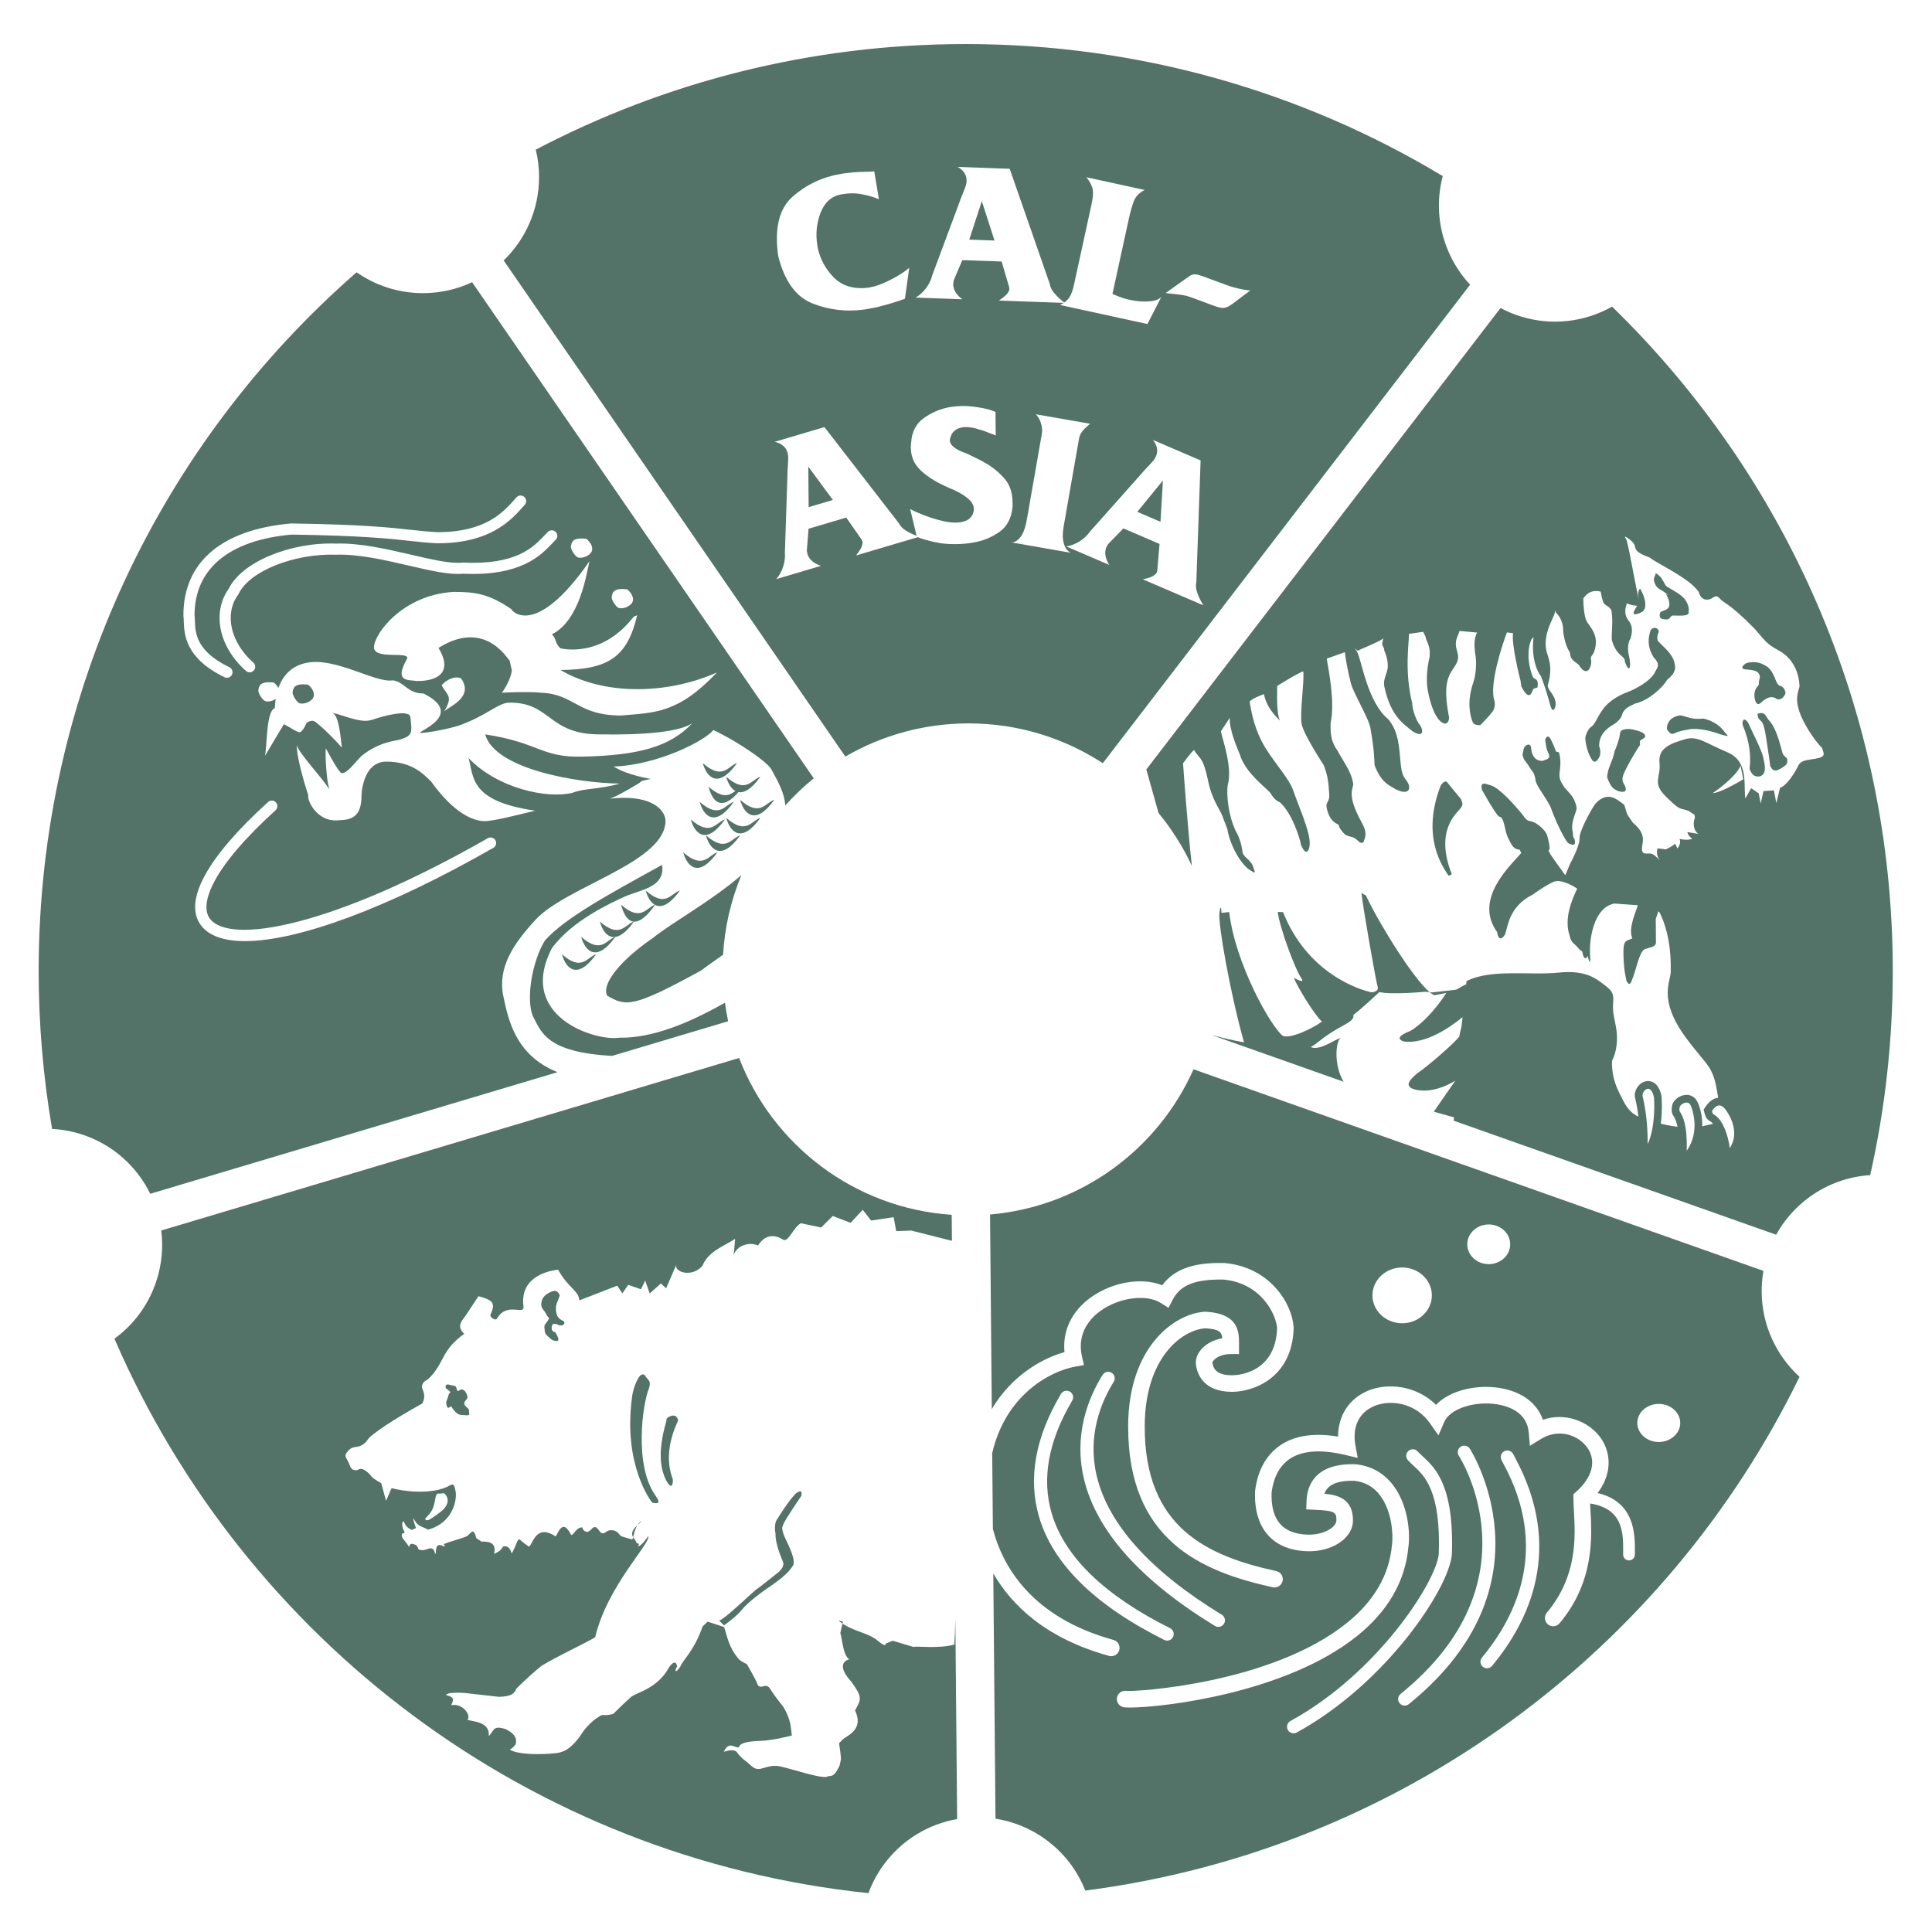 <?xml version="1.0" encoding="utf-8"?>
<!-- Generator: Adobe Illustrator 16.0.0, SVG Export Plug-In . SVG Version: 6.00 Build 0)  -->
<!DOCTYPE svg PUBLIC "-//W3C//DTD SVG 1.1//EN" "http://www.w3.org/Graphics/SVG/1.1/DTD/svg11.dtd">
<svg version="1.1" id="Layer_1" xmlns="http://www.w3.org/2000/svg" xmlns:xlink="http://www.w3.org/1999/xlink" x="0px" y="0px"
	 width="504px" height="504px" viewBox="0 0 504 504" enable-background="new 0 0 504 504" xml:space="preserve">
<g>
	<path fill="#537368" d="M192.254,199.082c-2.311,0.66-3.631,4.62-8.91,0C184.333,202.711,187.303,206.012,192.254,199.082z"/>
	<path fill="#537368" d="M191.428,209.181c-2.31,0.66-3.63,4.62-8.91,0C183.507,212.811,186.479,216.111,191.428,209.181z"/>
	<path fill="#537368" d="M189.119,213.768c-2.311,0.659-3.631,4.62-8.911,0C181.198,217.399,184.167,220.698,189.119,213.768z"/>
	<path fill="#537368" d="M191.84,206.349c-1.524,1.114-3.277,2.139-7.011-1.13c1.771,6.498,5.277,4.367,7.804,1.417
		c1.459,0.272,3.367-0.705,5.726-4.007c-2.309,0.659-3.63,4.62-8.911,0C189.875,204.197,190.673,205.702,191.84,206.349z"/>
	<path fill="#537368" d="M143.971,247.363c5.279-7.26,15.511-11.881,19.14-13.53c3.631-1.65,10.58-2.283,9.589-8.224
		c-13.737,7.631-25.247,13.775-30.528,19.715c-3.3,5.281-5.019,15.167-3.179,19.717c2.116,3.929,3.278,9.496,20.704,10.404
		l30.25-9.031c-0.341-1.59-0.603-3.208-0.826-4.839c-9.066,5.138-18.745,9.271-27.519,9.131
		C155.333,271.697,134.73,265.186,143.971,247.363z"/>
	<path fill="#537368" d="M158.369,259.706c4.95,2.97,6.922,3.104,24.413-6.468c1.411-1.036,3.44-2.477,5.844-4.176
		c0.432-7.319,2.095-14.306,4.778-20.762c-8.024,6.907-17.833,12.161-23.155,16.444C162.01,250.373,156.881,256.604,158.369,259.706
		z"/>
	<path fill="#537368" d="M184.168,217.926c0.989,3.629,3.96,6.931,8.911,0C190.77,218.586,189.448,222.545,184.168,217.926z"/>
	<path fill="#537368" d="M146.594,248.947c0.99,3.629,3.96,6.931,8.911,0C153.195,249.607,151.875,253.567,146.594,248.947z"/>
	<path fill="#537368" d="M193.079,208.652c0.991,3.631,3.96,6.931,8.911,0C199.679,209.312,198.358,213.272,193.079,208.652z"/>
	<path fill="#537368" d="M131.391,67.941l89.133,129.426c9.461-5.494,20.444-8.654,32.172-8.654
		c12.912,0,24.925,3.827,34.991,10.388L383.506,74.27c-2.929-3.137-5.238-6.944-6.652-11.295
		c-1.862-5.732-1.915-11.616-0.486-17.042c-36.356-21.859-78.925-34.439-124.436-34.439c-40.484,0-78.636,9.962-112.162,27.545
		c0.553,2.29,0.854,4.679,0.854,7.139C140.624,54.721,137.081,62.434,131.391,67.941z M263.923,141.504
		c0.846-0.034,1.627-0.528,2.342-1.481c0.715-0.952,1.249-2.44,1.604-4.461l3.9-22.287c0.049-0.283,0.079-0.562,0.092-0.833
		c0.01-0.272-0.01-0.577-0.061-0.915c-0.078-0.598-0.246-1.203-0.504-1.815c-0.26-0.611-0.619-1.159-1.083-1.643l14.147,2.477
		c-0.303,0.275-0.584,0.528-0.844,0.757s-0.5,0.452-0.721,0.669c-0.316,0.348-0.592,0.719-0.826,1.116s-0.404,0.897-0.51,1.5
		l-4.04,23.084c-0.056,0.32-0.099,0.678-0.132,1.074s-0.049,0.796-0.045,1.198c0.033,0.847,0.193,1.659,0.477,2.44
		s0.808,1.385,1.574,1.811L263.923,141.504z M298.112,151.122c0.033,0.015,0.061,0.018,0.086,0.008
		c0.022-0.01,0.059-0.023,0.105-0.043c0.605-0.131,1.185-0.293,1.738-0.486c0.553-0.193,0.998-0.453,1.334-0.778
		c0.107-0.071,0.191-0.153,0.252-0.245c0.059-0.093,0.109-0.188,0.152-0.287c0.014-0.032,0.029-0.094,0.049-0.184
		s0.043-0.168,0.072-0.234c0.01-0.113,0.023-0.215,0.043-0.305c0.018-0.09,0.019-0.158,0-0.206l0.545-6.466l-9.426-4.051
		l-3.996,4.101c-0.014,0.033-0.047,0.088-0.1,0.163s-0.092,0.146-0.119,0.213l-0.021,0.049c-0.029,0.066-0.07,0.138-0.121,0.213
		c-0.053,0.076-0.086,0.13-0.1,0.162c-0.057,0.133-0.104,0.261-0.135,0.383c-0.035,0.123-0.055,0.241-0.064,0.354
		c-0.129,0.573-0.104,1.2,0.072,1.883c0.176,0.685,0.477,1.352,0.901,2.004l-11.211-4.819c0.878-0.13,1.757-0.42,2.636-0.865
		c0.875-0.445,1.643-0.978,2.301-1.597c0.199-0.188,0.39-0.381,0.572-0.577c0.182-0.195,0.34-0.402,0.473-0.62l13.764-15.478
		c0.18-0.235,0.377-0.464,0.59-0.687c0.213-0.222,0.426-0.444,0.639-0.666c0.5-0.528,0.979-1.048,1.434-1.558
		c0.455-0.511,0.788-1.014,1.002-1.51c0.084-0.198,0.148-0.396,0.195-0.592c0.045-0.195,0.078-0.408,0.096-0.635
		c0.023-0.421-0.047-0.892-0.214-1.415c-0.168-0.521-0.469-1.054-0.902-1.593l12.452,5.353l-1.119,31.729
		c-0.182,0.784-0.133,1.608,0.143,2.472c0.275,0.862,0.621,1.677,1.036,2.443c0.108,0.203,0.212,0.395,0.312,0.574
		c0.098,0.18,0.202,0.371,0.312,0.575L298.112,151.122z M309.41,72.644c0.139-0.063,0.249-0.128,0.331-0.194
		c0.081-0.065,0.174-0.137,0.28-0.213c0.013-0.033,0.026-0.048,0.044-0.042c0.016,0.007,0.031-0.007,0.044-0.041
		c0.281-0.241,0.665-0.425,1.153-0.553c0.488-0.126,1.374,0.048,2.657,0.521l6.23,2.303c0.304,0.112,0.618,0.219,0.946,0.321
		c0.326,0.101,0.665,0.197,1.016,0.288c0.7,0.183,1.41,0.339,2.13,0.471c0.719,0.132,1.356,0.223,1.912,0.274l-4.779,3.588
		c-0.093,0.043-0.169,0.092-0.228,0.146s-0.134,0.104-0.227,0.146c-0.465,0.326-0.977,0.541-1.532,0.643
		c-0.556,0.103-1.407-0.06-2.556-0.484l-6.18-2.283c-0.742-0.274-1.469-0.465-2.177-0.573s-1.415-0.196-2.119-0.265
		c-0.261-0.02-0.53-0.043-0.809-0.07c-0.278-0.024-0.565-0.054-0.86-0.086c-0.068-0.025-0.154-0.048-0.262-0.068
		c-0.108-0.021-0.219-0.032-0.333-0.037L309.41,72.644z M241,75.869c0.656-0.733,1.179-1.507,1.569-2.322
		c0.117-0.247,0.224-0.496,0.324-0.745c0.098-0.247,0.171-0.498,0.216-0.748l7.231-19.411c0.082-0.285,0.184-0.569,0.301-0.854
		c0.119-0.283,0.237-0.566,0.355-0.852c0.275-0.674,0.533-1.331,0.773-1.972c0.238-0.64,0.367-1.229,0.387-1.77
		c0.008-0.215-0.004-0.422-0.031-0.622c-0.029-0.199-0.076-0.408-0.14-0.626c-0.13-0.401-0.368-0.814-0.712-1.241
		c-0.346-0.427-0.818-0.813-1.418-1.159l13.545,0.484l10.439,29.984c0.115,0.797,0.458,1.548,1.026,2.252
		c0.57,0.705,1.187,1.34,1.851,1.903c0.174,0.151,0.342,0.292,0.499,0.423c0.123,0.104,0.255,0.217,0.388,0.331
		c0.63-0.437,1.116-0.915,1.428-1.445c0.469-0.801,0.834-1.799,1.095-2.995l4.638-21.261c0.43-1.97,0.479-3.424,0.149-4.361
		s-0.816-1.789-1.46-2.557c-0.035-0.008-0.066-0.032-0.092-0.076l15.246,3.325c-1.411,0.725-2.352,1.698-2.821,2.923
		c-0.47,1.224-0.907,2.768-1.313,4.632l-4.27,19.573c0.132,0.066,0.276,0.125,0.431,0.177c0.155,0.053,0.315,0.115,0.484,0.188
		c0.469,0.213,1.004,0.422,1.604,0.626c0.6,0.206,1.217,0.376,1.85,0.515c0.246,0.054,0.504,0.101,0.771,0.141
		c0.269,0.04,0.542,0.09,0.823,0.151c1.396,0.194,2.732,0.229,4.014,0.103c1.279-0.127,2.211-0.513,2.794-1.16l-3.649,7.107
		l-22.792-4.971c0.353-0.173,0.664-0.358,0.954-0.55l-16.936-0.605c0.036,0.001,0.063-0.006,0.082-0.023s0.047-0.044,0.084-0.078
		c0.518-0.342,0.999-0.703,1.443-1.084c0.446-0.38,0.768-0.783,0.963-1.208c0.076-0.105,0.124-0.212,0.146-0.319
		c0.022-0.106,0.035-0.215,0.039-0.323c0.001-0.035-0.006-0.099-0.021-0.189c-0.015-0.09-0.02-0.172-0.018-0.244
		c-0.031-0.108-0.056-0.208-0.07-0.299c-0.016-0.091-0.04-0.155-0.074-0.192l-1.83-6.226l-10.254-0.366l-2.242,5.27
		c-0.001,0.036-0.013,0.1-0.034,0.188c-0.022,0.09-0.033,0.171-0.036,0.242l-0.002,0.055c-0.002,0.071-0.015,0.152-0.036,0.241
		c-0.022,0.09-0.033,0.152-0.034,0.188c-0.005,0.145-0.002,0.28,0.012,0.406c0.014,0.127,0.036,0.244,0.068,0.354
		c0.087,0.58,0.337,1.156,0.749,1.729c0.411,0.573,0.935,1.087,1.565,1.542l-12.196-0.436C239.628,77.188,240.342,76.601,241,75.869
		z M206.846,51.228c3.587-3.115,7.759-5.07,12.518-5.864c0.283-0.047,0.576-0.096,0.879-0.146c0.301-0.05,0.597-0.08,0.888-0.092
		c1.035-0.136,2.061-0.225,3.076-0.267c1.014-0.041,1.995-0.067,2.942-0.08c0.178-0.03,0.339-0.048,0.483-0.054
		s0.292-0.002,0.439,0.009l1.208,7.244c-0.236-0.106-0.5-0.208-0.79-0.306c-0.29-0.097-0.571-0.196-0.844-0.297
		c-1.041-0.337-2.209-0.607-3.502-0.813c-1.293-0.204-2.721-0.176-4.283,0.084l-0.32,0.053c-2.557,0.426-4.373,2.007-5.45,4.74
		c-1.077,2.735-1.364,5.611-0.86,8.629c0.018,0.106,0.036,0.222,0.057,0.346c0.021,0.125,0.04,0.24,0.059,0.346
		c0.615,2.818,1.951,5.306,4.008,7.462c2.057,2.157,4.801,3.133,8.234,2.925c0.07-0.012,0.15-0.025,0.239-0.04
		c0.088-0.015,0.187-0.031,0.293-0.049c0.076,0.023,0.159,0.027,0.248,0.013s0.168-0.028,0.24-0.04
		c0.567-0.095,1.147-0.227,1.74-0.399c0.591-0.171,1.177-0.378,1.757-0.622c1.024-0.426,2.021-0.902,2.992-1.429
		c0.971-0.526,1.85-1.056,2.637-1.589c0.26-0.188,0.512-0.377,0.755-0.563c0.242-0.186,0.476-0.371,0.701-0.555l-1.119,8.07
		c-1.101,0.402-2.276,0.79-3.528,1.163s-2.526,0.722-3.822,1.047c-0.426,0.071-0.842,0.149-1.247,0.235
		c-0.405,0.085-0.804,0.161-1.194,0.226c-0.106,0.018-0.222,0.037-0.346,0.058c-0.125,0.021-0.24,0.04-0.347,0.058
		c-4.67,0.669-9.189,0.155-13.56-1.544c-4.371-1.699-7.377-5.824-9.016-12.376C201.98,59.539,203.259,54.344,206.846,51.228z
		 M215.075,111.42l19.432,25.106c0.362,0.718,0.926,1.322,1.689,1.808c0.765,0.487,1.551,0.893,2.36,1.216
		c0.194,0.08,0.377,0.153,0.554,0.222l-1.68-6.993c0.362,0.212,0.796,0.433,1.303,0.662c0.507,0.229,1.066,0.467,1.682,0.712
		c0.687,0.281,1.418,0.553,2.195,0.815c0.776,0.262,1.562,0.497,2.355,0.706c0.759,0.208,1.516,0.372,2.273,0.49
		c0.757,0.119,1.477,0.174,2.161,0.167c0.863-0.008,1.672-0.151,2.426-0.429c0.754-0.277,1.307-0.706,1.661-1.286
		c0.07-0.108,0.141-0.226,0.213-0.353c0.069-0.126,0.123-0.262,0.158-0.407c0.069-0.18,0.121-0.37,0.156-0.568
		c0.033-0.198,0.05-0.369,0.049-0.514c-0.011-1.007-0.606-1.983-1.785-2.925c-1.179-0.941-2.744-1.799-4.696-2.571
		c-0.507-0.211-0.985-0.431-1.438-0.661c-0.453-0.229-0.896-0.45-1.33-0.662c-2.353-1.272-4.139-2.613-5.358-4.023
		c-1.221-1.41-1.841-3.194-1.862-5.354c-0.001-0.072,0.007-0.144,0.024-0.217c0.017-0.072,0.025-0.162,0.024-0.27l-0.001-0.054
		c-0.001-0.108,0.007-0.198,0.024-0.271c0.017-0.072,0.025-0.144,0.025-0.216c0.15-2.881,1.28-5.062,3.39-6.541
		s4.422-2.429,6.938-2.851c0.504-0.077,1.025-0.136,1.564-0.178c0.539-0.041,1.061-0.064,1.564-0.07
		c0.684-0.007,1.504,0.039,2.459,0.138c0.955,0.098,1.938,0.25,2.948,0.457c0.541,0.103,1.072,0.232,1.597,0.389
		c0.523,0.157,1.038,0.341,1.545,0.551l0.062,6.155c-0.254-0.105-0.534-0.219-0.841-0.342c-0.308-0.123-0.623-0.237-0.948-0.342
		c-0.398-0.176-0.813-0.343-1.248-0.5c-0.433-0.158-0.885-0.289-1.354-0.392c-0.578-0.21-1.165-0.366-1.76-0.468
		s-1.162-0.15-1.702-0.145c-0.756,0.007-1.457,0.159-2.101,0.453c-0.646,0.295-1.163,0.768-1.553,1.419
		c0.001,0.036-0.018,0.081-0.053,0.136c-0.035,0.054-0.053,0.1-0.052,0.135v0.054c-0.106,0.217-0.193,0.434-0.264,0.651
		c-0.07,0.216-0.104,0.397-0.103,0.541c0.007,0.685,0.382,1.319,1.126,1.906c0.743,0.587,1.802,1.108,3.175,1.562
		c0.65,0.317,1.41,0.679,2.278,1.084s1.755,0.873,2.661,1.404c1.772,0.991,3.397,2.297,4.871,3.92
		c1.475,1.624,2.226,3.713,2.251,6.268l0.011,1.134c-0.258,3.063-1.423,5.306-3.497,6.731c-2.074,1.424-4.315,2.33-6.723,2.713
		c-0.791,0.152-1.572,0.259-2.347,0.321c-0.773,0.062-1.519,0.096-2.239,0.103c-1.548,0.016-2.943-0.078-4.188-0.282
		s-2.462-0.479-3.653-0.828c-0.397-0.104-0.785-0.226-1.165-0.366c-0.3-0.111-0.61-0.222-0.921-0.333l-16.116,4.773
		c0.034-0.01,0.058-0.025,0.07-0.049c0.012-0.022,0.03-0.056,0.055-0.101c0.381-0.487,0.723-0.983,1.023-1.486
		c0.303-0.502,0.477-0.986,0.527-1.451c0.039-0.124,0.051-0.24,0.038-0.349c-0.014-0.109-0.036-0.214-0.066-0.318
		c-0.01-0.034-0.036-0.093-0.079-0.174s-0.074-0.156-0.096-0.225c-0.064-0.093-0.119-0.18-0.162-0.262
		c-0.043-0.08-0.087-0.134-0.131-0.158l-3.716-5.319l-9.837,2.914l-0.449,5.708c0.01,0.035,0.02,0.098,0.027,0.189
		c0.008,0.092,0.022,0.172,0.043,0.241l0.016,0.052c0.021,0.07,0.035,0.15,0.043,0.24c0.008,0.093,0.019,0.155,0.028,0.189
		c0.041,0.138,0.087,0.266,0.141,0.38c0.053,0.117,0.112,0.221,0.178,0.314c0.267,0.521,0.687,0.988,1.259,1.4
		c0.574,0.413,1.231,0.733,1.977,0.964l-11.701,3.466c0.592-0.663,1.081-1.447,1.471-2.351c0.39-0.903,0.64-1.803,0.749-2.7
		c0.032-0.271,0.056-0.542,0.07-0.809c0.015-0.267,0.003-0.527-0.033-0.779l0.683-20.701c-0.014-0.296-0.008-0.598,0.014-0.905
		c0.021-0.307,0.043-0.613,0.064-0.92c0.047-0.726,0.083-1.432,0.105-2.115c0.023-0.683-0.041-1.283-0.195-1.801
		c-0.061-0.207-0.138-0.4-0.229-0.58c-0.09-0.179-0.201-0.363-0.331-0.549c-0.251-0.339-0.608-0.655-1.069-0.951
		c-0.463-0.293-1.034-0.51-1.713-0.647L215.075,111.42z"/>
	<path fill="#537368" d="M189.447,213.355c0.99,3.63,3.961,6.931,8.911,0C196.049,214.015,194.729,217.975,189.447,213.355z"/>
	<path fill="#537368" d="M80.392,178.618c-4.002-0.524-3.859,1.238-4.049,1.858c-0.191,0.62,0.808,2.335,1.571,2.859
		c0.763,0.524,2.716,0.048,3.573-1.001C82.345,181.286,81.773,179.809,80.392,178.618z"/>
	<path fill="#537368" d="M178.228,222.348c0.991,3.63,3.96,6.932,8.911,0C184.828,223.009,183.507,226.969,178.228,222.348z"/>
	<path fill="#537368" d="M428.595,191.199c-0.691-0.467-2.864-1.074-3.97-1.032s-2.064,0.399-2.005,1.158
		c-0.243,1.847-0.896,3.343-1.416,4.644c-0.446,2.57-2.011,4.672-1.926,6.884c1.086,2.96,1.861,2.982,2.913,3.551
		c2.34,0.575,2.034-0.565,1.693-1.442c-0.933-1.277-0.546-2.379-0.546-2.379c0.439-1.714,3.61-7.038,4.492-8.237
		c-0.155-1.255-0.042-1.106,0.721-1.596C429.494,192.311,429.284,191.667,428.595,191.199z"/>
	<path fill="#537368" d="M417.438,196.868c0.037-0.693,0.154-0.973-0.283-2.346c0.058-3.694,3.203-5.159,3.965-5.648
		c1.441-0.965,2.009-2.017,2.18-2.907c0.901-1.545,2.059-1.768,3.219-2.421c3.783-0.816,7.587-4.636,8.323-6.15
		c2.453-1.929,2.298-3.185,1.927-4.655c-0.593-2.627-3.927-4.811-4.367-5.754c-0.287-1.487,0.425-1.796,0.298-2.457
		c-0.587-1.258-1.927-0.656-2.146-0.014c-1.128,3.474,0.078,5.727,0.828,6.952c1.836,1.959,1.007,2.547,0.454,3.682
		c-1.188,2.715-5.988,4.927-7.03,5.3c-5.921,2.172-7.099,5.398-7.713,6.202c-1.32,2.483-1.47,2.598-2.299,3.186
		c-0.646,0.639-1.285,2.219-1.239,2.896c0.228,2.954,1.419,5.124,1.975,5.787C416.35,199.22,417.249,197.675,417.438,196.868z"/>
	<path fill="#537368" d="M434.479,154.675c1.51,1.165,0.047,0.248,0.047,0.248c0.703,0.978,1.286,2.664,0.769,3.536
		c-0.516,0.87-1.819,0.78-2.22,1.371c-0.572,1.91,1.012,1.69,1.886,1.779c0.811-0.244,0.698-0.822,1.344-1.031
		c0.595-0.029,3.117,0.168,3.813-0.223s0.353-0.839,0.353-0.839c0.435-0.855-0.606-3.139-1.493-3.739
		c-0.885-1.029-3.812-2.434-4.435-2.999c-1.207-2.251-1.42-2.468-2.603-3.268c-0.104,0.792-0.635,1.151-0.46,2.06
		C432.059,153.685,432.969,153.509,434.479,154.675z"/>
	<path fill="#537368" d="M455.119,174.594c0.626,0.135,2.92,0.036,3.623,1.014c0.817,1.136-0.094,1.731,0.13,2.888
		c-0.369,0.756-1.014,0.966-1.17,2.368c-0.17,0.46,0.12,3.791,1.601,2.519c0.513-0.442,2.44-2.443,4.262-0.996
		c1.088,0.305,2.018-0.646,2.24-1.717c-0.31-0.712-0.094-0.925-1.097-1.674c-1.746-0.176-1.266-3.01-3.629-5.04
		c-1.067-0.65-2.529-1.568-4.844-1.121c-0.512,0.013-1.14,0.307-1.539,0.898C454.33,174.061,454.493,174.457,455.119,174.594z"/>
	<polygon fill="#537368" points="217.269,130.425 210.864,121.734 210.952,132.296 	"/>
	<path fill="#537368" d="M456.047,188.552c-1.227-1.818-1.712-0.182-1.395,0.699c2.025,4.836,1.945,8.192,1.875,10.091
		c-0.09,1.046-0.083,0.702-0.11,1.307c0.819,1.983,1.693,1.986,2.692,1.878c2.198-0.681,0.968-4.042,0.896-4.798
		C459.59,195.58,456.48,189.67,456.047,188.552z"/>
	<path fill="#537368" d="M464.994,196.421c-0.362-1.13-1.484-6.569-3.635-8.638c-0.495-0.675-0.912-1.708-1.646-1.738
		c0,0-1.44-0.247-1.186,0.657c0.231,0.812,0.085,0.635,1.124,1.667c0.746,1.228,1.047,3.913,1.295,5.577
		c0.249,1.667,0.722,4.487,0.837,5.837c0.322,0.537,0.552,1.349,1.691,1.216c0.881-0.342,1.995-0.986,2.531-1.604
		c0.232-0.301,0.463-1.375-0.055-1.789C465.521,197.261,465.278,197.136,464.994,196.421z"/>
	<path fill="#537368" d="M434.827,190.201c1.095,1.673,1.444,1.263,2.172,1.037c0.846-0.506,2.762-0.79,4.165-1.061
		c2.195-0.168,4.963,0.412,7.728,1.42c2.538,0.71,1.873,0.375,1.103-0.504c-1.797-2.652-4.777-3.448-5.403-3.584
		c-0.625-0.136-0.761,0.062-1.371,0.008c-2.195,0.167-4.134-1.001-5.141-0.892C435.615,187.187,434.854,188.567,434.827,190.201z"/>
	<polygon fill="#537368" points="302.737,136.125 303.372,125.347 296.685,133.522 	"/>
	<polygon fill="#537368" points="256.128,52.471 252.851,62.512 259.435,62.748 	"/>
	<path fill="#537368" d="M391.442,80.351l-92.4,120.379l3.185,11.363c3.451,4.183,6.378,8.811,8.69,13.784
		c-1.207-11.043-2.294-26.763-2.294-26.763s2.032-2.791,2.846-3.462c0,0,0.718,1.06,1.046,1.425
		c1.055,1.178,1.685,2.074,2.709,6.932c1.024,4.857,3.252,7.512,3.704,8.966c0.452,1.456,1.365,3.078,1.406,4.184
		c1.237,5.074,4.278,9.285,6.237,10.106c1.297,0.949,0.66-0.128,0.078-1.815c-0.801-1.044-0.901-1.111-1.737-1.892
		c-0.836-0.781-0.799-1.474-0.799-1.474c-0.22-1.585-0.67-3.469-1.681-5.158c-2.003-4.155-2.512-9.455-2.165-12.092
		c1.358-4.456-1.39-12.071-1.772-14.053l2.318-3.532c-0.186,3.034,1.991,8.098,2.608,9.521c1.354,4.793,6.923,8.773,7.937,10.035
		c1.256,2.07,1.965,2.19,2.541,2.508c2.986,2.592,5.204,9.191,5.471,11.024c1.624,3.97,2.422,0.56,2.297-0.53
		c0.005-3.085-3.021-9.87-4.201-13.325c-1.183-3.456-4.477-6.762-7.333-11.351c-2.859-4.589-3.718-9.478-4.146-12.138
		c0.948-0.869,2.468-1.42,3.741-1.922c0.638,3.304,2.787,5.545,4.164,6.908c-1.042-2.284-0.644-7.76-0.717-9.03
		c0,0,5.501-3.462,6.806-3.801c0.33,2.593-0.945,10.636-0.42,13.791c0.64,2.876,5.737,10.631,5.737,10.631
		c1.17,2.944,1.256,4.727,1.452,7.517c0.196,2.789-1.396,1.64-0.361,4.783c1.035,3.141,2.884,2.955,2.896,3.468
		c0.015,0.511,0.358,0.957,1.028,1.771c0.671,0.813,1.214,0.964,2.204,1.202c0.988,0.238,1.43,0.752,2.053,1.317
		c0.623,0.564,1.302,0.091,1.289-0.421c0.721-1.594,0.268-3.05-0.645-4.673c-4.206-7.585-1.972-8.873-2.227-10.194
		c-0.556-3.32-2.669-5.826-4.037-8.475c-2.207-3.001-1.777-5.655-1.833-7.271c1.142-5.191-0.375-13.037-1.011-16.771l4.73-1.685
		c0.104,1.437,0.822,5.154,1.563,8.095c0.692,2.695,5.066,9.818,5.151,12.029c0.938,5.303,0.957,7.614,1.027,9.313
		c1.768,4.714,3.843,5.255,5.601,6.372c3.306,1.59,4.175-0.121,2.836-2.175c-1.474-1.858-1.451-2.633-1.912-7.685
		c-0.463-5.051-1.787-7.024-2.916-8.433c-5.595-4.575-6.974-15.704-8.215-17.693c-1.241-1.987,0,0,0.299-0.228
		c0.297-0.229,5.079-2.096,6.587-3.158c-0.725,2.454,0.237,1.668,0.259,3.12c0.942,2.216,0.95,3.587,0.895,4.626
		c-0.393,1.961-1.274,3.159-0.857,4.877c1.682,7.816,5.134,9.72,7.283,11.533c3.122,1.967,2.759-0.363,2.138-1.356
		c-1.213-1.395-2.1-4.221-2.188-6.004c-1.992-8.098-0.872-15.17-0.821-18.007l3.665-0.536c0,0,0.737,1.143,0.796,1.903
		c1.041,2.283,1.021,3.058,0.91,4.708c-0.744,2.8-0.884,6.511-0.5,8.494c1.207,6.707,3.294,8.189,3.294,8.189
		c1.87,1.695,2.495-0.396,2.22-1.371c-1.707-8.839,0.236-10.757,1.139-12.302c1.964-2.693,1.179-3.654,0.956-4.812
		c-0.737-2.591,0.236-3.319,0.688-5.036l4.587,0.418c-0.985,1.99-0.636,3.807-0.529,5.242c0.848,4.379-0.515,7.983-0.515,7.983
		c-1.683,5.038-0.683,8.443-0.278,9.651c0.405,1.207,0.834,1.209,2.137,1.3c0,0,3.388-3.309,3.625-4.299
		c0.236-0.988,0.241-1.417,0.129-1.995c-1.568-4.151,2.193-15.249,3.22-17.918c0.532,0.062,1.067,0.129,1.603,0.2
		c-0.473,2.712,1.668,11.379,1.962,12.468l0.187,1.42c2.185,4.206,2.763,1.437,3.065,0.779c0.266-0.395,0.726-0.226,1.175-0.571
		c0.328-2.29-0.63-1.934-1.188-2.597c-2.258-5.476-0.708-10.317,0.135-10.394c-0.805,6.925,1.963,10.16,1.963,10.16
		c1.184,3.027,2.086,6.366,2.358,7.341c0.773,3.108,1.698,0.358,1.407-0.7l-0.271-0.975c-0.619-1.423-1.965-2.535-1.712-3.44
		c0.93-3.178,0.763-5.373-0.03-7.705c-1.882-4.863,1.631-9.827,1.82-11.063c0.19-1.236,0.149-0.113,0.445,0.086
		c0.296,0.199,1.82,1.876,1.751,4.631c0.17,1.767,0.83,4.295,1.763,5.572c0.085,2.212,1.585,2.436,2.354,3.315
		c2.237,3.595,3.365,0.121,3.208-1.133c-0.323-1.224,0.272-1.252,0.691-2.19c1.712-4.444-1.228-6.789-1.927-8.197
		c-0.566-1.218-0.835-3.822-0.83-5.874c0.979-1.42,2.349-2.319,4.531-1.789c0.122,0.749,0.333,1.822,0.654,2.709
		c0.373,1.028,1.939,1.168,2.178,2.407c0.478,2.907-0.14,6.368,0.116,7.689c1.356,4.365,3.374,3.718,3.378,5.517
		c0.988,2.894,1.721,1.809,1.146-1.163c-0.917-3.423,0.33-4.948,0.33-4.948c0.776-2.635,0.124-3.795-0.562-4.691
		c-1.295-1.735-0.758-3.331-0.418-4.44c0.964,0.375,1.887,0.62,2.693,0.617c-0.339,0.6-1.05,1.592-0.912,2.017
		c0.211,0.646,2.328-0.364,2.529-0.66c1.38-1.722-0.395-5.149-0.87-5.829c-0.762,0.947-0.387,2.042-0.238,2.978
		c-1.121-4.297-2.315-12.261-3.295-15.749c0,0-1.373-1.792,1.055,0.138c2.429,1.931-0.544,2.505,4.985,4.52
		c2.035,1.665,10.416,5.368,12.834,9.012c0,0,0.383,1.983,2.099,1.993c1.716,0.012,2.057-1.767,3.367-0.306
		c1.31,1.46,2.237,0.938,9.058,7.847c2.62,2.92,2.962,3.932,6.231,5.65c3.814,2.005,5.423,5.893,5.515,9.475
		c-0.859,2.65-0.851,4.02-0.01,6.599c0.84,2.58,3.615,7.185,5.941,9.477c0.257,1.321,1.289,2.236-1.864,2.759
		c-2.324,0.386-3.698,0.372-4.435,1.885c-0.735,1.513-2.806,4.998-4.724,5.711l-0.951,3.953l-0.637-3.303l-2.707,0.181l-0.747,3.227
		l-0.511-2.643l-1.972-1.333l-1.536,2.696c-0.29-2.688,0.179-6.131-1.134-8.825c-0.009,0.026-0.019,0.053-0.028,0.08
		c-0.014,0.037-0.025,0.067-0.034,0.092c-0.008,0.022-0.014,0.039-0.022,0.062l0.69,3.57c0,0-5.888,3.606-7.947,3.592
		c2.547-1.726,6.45-4.949,7.257-7.162c0,0,0.01-0.026,0.022-0.062c0.013-0.033,0.022-0.061,0.034-0.092
		c0.009-0.025,0.019-0.051,0.028-0.08c-0.653-1.343-1.743-2.503-3.604-3.284c-5.593-2.346-7.693-4.34-10.934-3.371
		c-3.239,0.968-7.14,2.064-6.706,6.094c0.437,4.027-2.078,5.199,1.725,8.92c3.804,3.721,3.282,2.793,5.85,3.669l1.577,1.066
		c0.255,1.321-0.203,0.723-0.214,2.44c-0.012,1.717,1.171,2.516,1.171,2.516l-2.834-0.481c0.318,1.653,2.034,1.664,0.713,1.919
		c-1.323,0.256-2.771-0.15-2.771-0.15c0.586,1.258-0.544,2.505-0.544,2.505l-0.588-1.258c-0.862,0.851-2.45,1.501-2.45,1.501
		l-2.108-0.277c0,0-0.668,1.409,0.517,3.115c-0.744-0.805-1.598-1.648-2.309-1.742c-1.055-0.14-2.314,0.446-2.302-1.269
		c0.012-1.716,1.344-3.688-2.331-6.748c-1.896-2.718-1.375-1.791-2.279-4.701c-1.578-1.067-4.199-3.987-7.588-0.247
		c-1.067,1.576-4.138,6.968-4.086,9.014s-2.487,6.65-2.487,6.65l-1.236,2.949l-3.273-4.563c0,0-1.511-2.144-0.585-1.258
		c-1.788-1.711,0.913,1.623-0.894-4.626c-0.379-1.311-2.805-3.428-4.21-3.614c-1.408-0.184-1.578-1.065-2.757-2.437
		c-1.178-1.372-5.326-6.283-7.742-6.959c-1.449-0.406-2.721-1.074-2.296,1.129c0,0,2.827,5.167,4.312,6.936l0.745,0.313
		c0.959,1.413,0.772,2.821,1.683,5.158c1.129,2.297,1.52,3.135,3.146,3.277l0.39,0.838c-2.793,3.282-12.53,12.018-6.296,20.639
		c0,0,0.376,3.126,1.977,0.76c0.846-1.534,0.662-7.211,7.328-10.555c0,0,3.404-2.486,5.522-3.351c2.117-0.865,6.06,1.799,6.06,1.799
		c-1.295,2.764-3.526,7.764-1.973,12.263c0.383,1.983,1.306,2.033,2.223,3.227c0.916,1.193,0.967,0.27,1.221,1.591
		c0.256,1.322,0.959,1.415,1.229,0.448c0,0,0.944,3.703,0.661-0.127s0.813-12.437,6.318-13.502c0.924,0.051,6.125,0.438,6.125,0.438
		c-0.229,1.186-2.629,5.914-1.416,8.65c-1.676,0.781-2.464,0.248-2.317,4.56c0.148,4.314,0.666,5.813,0.837,6.694
		c0.61,0.797,0.873,0.973,1.32-0.256c0.983-2.017,1.943-7.688,3.442-8.205c1.5-0.518,2.864-0.552,2.871-1.697
		c0.008-1.144-0.047-6.161-0.047-6.161l0.583-1.711v-0.282c0.132,0.088,0.274,0.169,0.397,0.262c1.107,2.186,3.056,6.951,2.936,15.2
		c0.18,2.707-3.662,7.293,4.107,17.714c5.968,8.007,6.967,6.868,8.256,15.466c-1.271,0.109-2.449,0.99-3.545,2.705l-0.249,0.369
		l0.108,0.434c0.441,1.762,0.775,2.166,1.791,2.736c0.195,0.133,0.385,0.32,0.57,0.537c-0.493,0.137-1.099,0.275-1.868,0.424
		c0,0-0.313,0.123-0.948,0.252c0.065-3.145-0.864-5.686-1.268-6.385c-0.554-1.168-1.58-1.836-2.825-1.836
		c-1.861,0-3.665,1.467-3.807,3.059c-0.085,0.344-0.218,1.18,0.178,2.09l0.104,0.184c0.565,0.789,0.918,1.838,1.153,2.986
		c-1.275-0.15-2.731-0.406-4.352-0.795c0.492-3.861,0.183-7.197,0.174-7.227c-0.74-3.523-2.682-3.902-3.482-3.902
		c-1.031,0-2.058,0.57-2.745,1.527c-0.706,0.982-0.916,2.199-0.587,3.168c0.364,1.545,0.622,3.094,0.805,4.586
		c-1.328-0.621-2.625-1.592-3.809-3.855c-1.631-3.111-3.194-5.893-3.098-10.711c1.269-2.301,1.622-5.795,1.048-8.771
		c-0.311-1.605-0.23-1.189-0.211-1.09c-0.015-0.076-0.093-0.478-0.364-1.883c-0.765-3.965,1.026-5.34-1.799-7.535
		c-2.822-2.197-5.315-4.458-12.712-3.714c-7.396,0.742-17.68-1.04-23.906,2.219c-0.056,0.552-0.13,1.241-0.218,2.041l0.1-1.248
		l-1.181,0.647c-0.451,0.247-0.927,0.528-1.4,0.787l-6.328,0.715l-0.587-0.059c0.461,0.385,0.876,0.657,1.232,0.793l3.113-0.602
		c-2.979,4.68-6.805,8.49-9.45,9.938c-1.262,0.499-4.227,1.74-1.782,2.702c1.882,0.305,7.098,0.473,15.463-6.316
		c-0.087,0.785-0.175,1.595-0.265,2.428c-0.232,0.939-0.482,1.914-0.563,2.586c-1.072,1.545-8.069,7.684-11.154,9.756
		c-0.724,0.779-4.17,3.244-0.22,4.15c3.948,0.906,8.194-1.006,10.327-2.365l-5.625,8.1l5.257,1.471
		c-0.012,0.301-0.021,0.592-0.032,0.885l84.086,29.74c2.079-3.76,4.989-7.137,8.695-9.83c4.813-3.498,10.313-5.363,15.842-5.717
		c3.846-17.125,5.888-34.932,5.888-53.216c0-67.985-28.063-129.406-73.224-173.344c-1.727,0.973-3.574,1.791-5.531,2.427
		C406.886,85.067,398.444,84.074,391.442,80.351z M429.834,298.482c0.011-3.127-0.191-7.715-1.282-12.322
		c-0.15-0.447-0.043-0.99,0.288-1.449c0.303-0.422,0.742-0.693,1.118-0.693c0.648,0,1.218,0.863,1.515,2.27
		C431.483,286.371,432.066,293.588,429.834,298.482z M440.01,300.195c0.08-3.355-0.021-7.654-1.843-10.307
		c-0.135-0.383-0.041-0.725-0.042-0.725l0.053-0.293c0.013-0.459,0.913-1.248,1.812-1.248c0.478,0,0.805,0.229,1.027,0.717
		l0.068,0.125C441.123,288.531,443.84,294.801,440.01,300.195z M451.241,299.496c-0.386-3.217-1.74-7.141-3.79-8.529l-0.153-0.09
		c-0.433-0.244-0.507-0.287-0.709-1.049c0.83-1.203,1.489-1.465,1.905-1.465c0.448,0,0.944,0.291,1.432,0.814
		C450.433,289.805,454.294,294.844,451.241,299.496z"/>
	<path fill="#537368" d="M349.937,270.668c-2.26,0.754-5.597,3.461-8.015,2.49c0.577-0.313,1.347-0.836,2.382-1.668
		c5.341-4.287,9.033-4.575,8.783-6.756c1.658-1.176,6.738-5.928,6.738-5.928c3.229,0.747,11.979-0.086,11.979-0.086l1.161,0.117
		c-4.561-3.808-13.683-18.8-16.637-25.233l-1.151-0.634c0.244,3.037,3.744,22.925,4.195,24.38c0.452,1.455-1.595,1.508-1.595,1.508
		c-3.031-0.614-16.697-4.83-23.059-20.907c-0.86-0.007-1.387-0.076-1.387-0.076c0.469,4.194,4.652,15.21,6.059,17.165
		c1.405,1.957-1.881,0.021-1.881,0.021c1.007,2.547,5.514,9.871,7.349,11.433c-2.089,1.604-8.347,4.698-10.253,3.694
		c-3.021-2.328-12.351-18.692-13.946-32.266l-2.012,0.218c0,0-0.08-3.069-0.529-0.07c-0.423,2.839,2.855,21.307,6.413,33.844
		c-3.062-0.52-6.115-1.285-8.633-1.966l34.622,12.245C347.867,277.9,348.383,271.187,349.937,270.668z"/>
	<path fill="#537368" d="M397.873,198.504c1.016,1.261,1.227,1.907,1.897,2.719c0.671,0.813,0.825,2.497,0.825,2.497
		c0.631,1.935,1.877,3.065,3.865,6.708c1.15,3.291,3.217,7.775,4.574,9.485c2.301,1.268,1.884-0.451,1.674-1.096
		c-0.54-0.581-0.239-1.239-0.48-2.048c-0.546-2.38,1.154-5.109,1.062-6.032c-0.46-2.825-1.938-3.825-3.167-5.302
		c-1.224-1.904-1.484-2.368-1.208-4.478c0.279-2.11,0.138-3.282-0.217-4.671l-0.822-0.27c-0.469-1.537-1.414-3.325-1.414-3.325
		c-0.75-1.226-1.386-0.076-1.354,0.519c0.257,0.892,0.086,1.783,0.787,3.189c0.7,1.407-0.111,1.649-1.483,2.086
		c-2.794,0.107-2.982-3.022-3.012-3.616c-0.453-1.456-1.98-0.047-1.934,0.63c-0.408,1.879-0.305,1.087-0.161,1.831
		C397.448,198.073,397.873,198.504,397.873,198.504z"/>
	<path fill="#537368" d="M378.738,228.078c-4.457-11.249,1.072-15.745,2.181-17.101c1.109-1.357,0.321-1.89,0.192-2.551
		c0,0-2.969-3.539-3.579-4.335c-0.611-0.796-1.676,0.781-1.676,0.781c-5.192,13.341,0.432,21.165,2.043,23.596L378.738,228.078z"/>
	<path fill="#537368" d="M168.441,232.314c0.428,1.572,1.229,3.08,2.4,3.724c-2.263,0.724-3.613,4.542-8.835-0.028
		c0.86,3.154,2.056,4.313,3.297,4.422c-2.258,0.733-3.613,4.529-8.825-0.033c0.595,2.183,1.908,4.243,3.935,4.035
		c-2.243,0.75-3.607,4.506-8.803-0.041c0.989,3.625,3.951,6.919,8.89,0.029c1.322-0.176,2.941-1.309,4.86-3.983
		c2.372,0.148,4.886-3.485,5.52-4.378c1.532,0.812,3.689,0.149,6.472-3.747C175.042,232.974,173.722,236.935,168.441,232.314z"/>
	<path fill="#537368" d="M165.154,401.002c0.215-0.814,0.491-2.119,1.148-3.143C165.416,398.68,164.413,399.762,165.154,401.002z"/>
	<path fill="#537368" d="M39.195,311.42l106.242-31.719c-10.65-4.279-12.748-13.068-14.139-19.862
		c-1.525-7.433,2.593-13.574,8.382-19.875c8.118-8.837,34.307-15.033,33.925-26.087c-0.382-3.144-4.384-6.67-14.484-5.526
		c2.286-0.763,7.814-4.194,7.814-4.194s0.103-0.342,0.957-0.553l1.901-0.4c0,0-6.099-0.953-9.719-3.24
		c11.625-0.381,24.013-6.861,26.017-9.516c5.264,2.391,13.907,8.017,15.172,10.317c1.921,3.493,3.416,6.305,3.593,9.363
		c2.285-2.553,4.768-4.927,7.431-7.088L123.16,73.62c-3.896,1.825-8.242,2.85-12.828,2.85c-6.437,0-12.4-2.014-17.307-5.437
		c-50.822,44.335-82.941,109.568-82.941,182.308c0,14.034,1.21,27.782,3.504,41.161c2.586,0.137,5.197,0.605,7.778,1.443
		C29.479,298.582,35.713,304.322,39.195,311.42z M128.698,221.18c-27.465,15.713-50.973,24.326-64.79,24.327
		c-5.517,0-9.486-1.372-11.548-4.213c-4.558-6.277,1.686-17.667,17.579-32.07c0.593-0.538,1.511-0.493,2.048,0.101
		c0.538,0.593,0.493,1.51-0.101,2.048c-16.75,15.18-19.857,24.53-17.18,28.218c5.117,7.05,32.285,2.11,72.551-20.927
		c0.696-0.397,1.581-0.156,1.979,0.539C129.634,219.896,129.393,220.782,128.698,221.18z M151.945,197.381
		c-10.838,0.269-11.211-3.652-25.377-5.8c2.538,9.063,23.926,12.688,35.092,12.834c-5.353,1.55-9.443,1.206-12.252,2.392
		c-6.601,1.65-19.576-1.087-27.19-9.063c1.45,4.713,0,11.238,17.404,13.739c-4.886,1.158-11.445,2.907-13.648,2.72
		c-5.973-0.508-11.245-7.179-13.532-10.356c-1.981-1.882-4.828-5.106-11.562-5.17c-6.735-0.062-6.671,9.808-6.671,9.808
		s0.444-5.399,0.063,0.191c-0.382,5.592-4.256,5.146-6.416,5.336c-5.083,0.256-7.763-5.018-7.445-6.607c0,0-3.06-9.06-2.997-13.19
		c0,1.78,7.369,9.442,8.449,11.729l-0.198-1.144c-0.381-1.207-0.914-7.625-0.66-9.595c0,0,2.642,5.055,3.786,6.261
		c1.144,1.208,3.957-2.764,5.481-4.226c4.575-3.748,8.894-3.939,10.101-4.32s2.161-0.699,2.668-1.587
		c0.509-0.89,0.128-2.605,0.064-3.876s-0.953-1.207-0.953-1.207c-1.271-0.636-5.971,0.508-7.877,1.143
		c-1.906,0.636-2.795,0.953-5.655,0.255c-2.858-0.699-4.446-1.462-5.908-1.653c1.844,0.51,2.267,7.721,2.458,9.055
		c-1.462-1.84-6.432-6.704-7.321-6.958c-0.89-0.254-1.843,0.445-1.843,0.445s-1.108,2.605-1.934,2.477
		c-0.826-0.126-2.286-1.206-4.003-2.096c-3.15,5.153-4.663,7.951-4.999,8.235c0.636-1.207,0.219-11.502,2.57-12.39
		c0.093,0.249,0.043-0.828,0.288-2.427c-0.964,0.646-2.335,0.877-2.949,0.457c-0.762-0.524-1.762-2.238-1.571-2.858
		c0.189-0.62,0.047-2.383,4.05-1.858c0.512,0.442,0.912,0.923,1.17,1.408c0.964-2.747,2.991-5.704,7.351-6.576
		c7.623-1.525,17.915,5.336,22.49,4.573c3.048,0.381,3.81,3.432,8.004,3.432c11.436,5.717-2.668,10.291-0.763,10.291
		c1.907,0,7.624-1.143,9.911-1.905c6.727-2.305,9.864-5.549,12.769-5.984c11.436-0.382,10.354,8.361,24.268,8.265
		c11.245,0.191,20.495-0.614,23.925-2.9C174.783,194.844,166.524,197.064,151.945,197.381z M115.211,178.77
		c1.271-1.525,3.558-2.541,5.083-1.778c3.557,5.081-3.72,7.55-4.447,8.639C118.26,181.565,116.736,181.565,115.211,178.77z
		 M159.594,155.61c0.19-0.62,0.047-2.381,4.05-1.858c1.381,1.191,1.954,2.668,1.095,3.716c-0.856,1.049-2.811,1.525-3.572,1.001
		C160.404,157.945,159.403,156.229,159.594,155.61z M148.945,142.428c0.191-0.619,0.048-2.382,4.05-1.858
		c1.381,1.192,1.954,2.668,1.096,3.716c-0.858,1.048-2.811,1.526-3.573,1.002C149.756,144.763,148.754,143.047,148.945,142.428z
		 M153.784,146.409c-0.764,3.05-2.441,15.418-9.815,19.071c1.192,1.096,0.725,2.174,2.175,3.625c0,0,10.513,2.9,19.141-8.191
		c0.802-0.533,0.297-0.005,0.942-0.436c-2.541,10.61-7.065,14.208-20.025,14.302c12.195,7.159,29.017,5.971,40.834,0.634
		c-10.184,10.772-16.247,10.475-25.014,11.238c-11.436,0-12.051-5.556-20.817-5.938c-3.813-0.381-10.292,0-10.292,0
		c1.413-1.859,2.597-4.64,2.597-5.884l-0.617-2.774c0.509,1.971-5.27-11.36-18.498-3.031c3.558,5.845,0.508,8.64-5.59,8.64
		c-2.288-0.382-6.1,0.381-2.669-5.717c1.143-2.287-8.577,0.343-8.577-3.089c0-3.43,7.433-13.684,20.775-14.446
		c5.337,0,9.022,0.349,15.122,4.542C133.093,158.895,139.256,167.293,153.784,146.409z M142.044,139.668
		c0.304-0.32,0.591-0.623,0.869-0.9c0.566-0.567,1.484-0.567,2.051,0c0.566,0.566,0.566,1.484,0,2.05
		c-0.261,0.261-0.53,0.545-0.815,0.846c-3.086,3.255-8.249,8.698-23.419,8.002c-3.458,0.347-8.375-0.795-14.062-2.115
		c-6.144-1.426-13.107-3.04-18.998-2.846c-11.054-0.354-22.639,4.318-25.419,10.224l-0.143,0.24
		c-3.656,4.986-1.98,12.424,3.983,17.685c0.601,0.53,0.658,1.446,0.128,2.046c-0.287,0.325-0.687,0.491-1.088,0.491
		c-0.341,0-0.683-0.12-0.958-0.363c-7.073-6.239-8.946-15.241-4.485-21.462c3.369-6.897,15.878-12.166,27.982-11.759
		c6.172-0.208,13.335,1.454,19.653,2.919c5.263,1.221,10.232,2.373,13.203,2.045l0.114-0.013l0.115,0.005
		C134.691,147.427,139.115,142.758,142.044,139.668z M75.853,136.563l0.074-0.006l0.075,0.001
		c18.562,0.265,25.967,1.08,31.374,1.675c2.351,0.259,4.381,0.482,6.793,0.597c12.535-0.002,17.171-5.246,20.239-8.716l0.32-0.361
		c0.531-0.599,1.448-0.653,2.047-0.12c0.599,0.532,0.652,1.448,0.12,2.047l-0.314,0.355c-3.206,3.625-8.57,9.694-22.48,9.694
		c-2.571-0.121-4.643-0.349-7.042-0.612c-5.341-0.588-12.653-1.393-31.022-1.657c-16.269,1.466-25.246,8.905-25.287,20.955
		c0.052,0.46,0.069,0.959,0.086,1.484c0.106,3.163,0.267,7.942,9.005,12.16c0.721,0.348,1.023,1.215,0.675,1.936
		c-0.25,0.518-0.768,0.82-1.307,0.82c-0.211,0-0.426-0.046-0.629-0.145c-10.316-4.979-10.529-11.286-10.643-14.674
		c-0.017-0.491-0.029-0.934-0.077-1.317l-0.011-0.18C47.848,146.668,57.794,138.168,75.853,136.563z"/>
	<path fill="#537368" d="M169.3,362.195c0.203-0.697,0.231-0.797,0.205-1.453c-0.024-0.652-1.003-1.371-1.185-1.855
		c-0.623-0.828-1.41,0.021-1.596,0.291c-1.176,1.816-1.771,4.232-1.907,5.813c-2.19,17.17,4.966,26.701,5.406,27.043
		c2.247,0.439,1.583-0.619,0.919-1.674C165.259,382.389,167.673,365.93,169.3,362.195z"/>
	<path fill="#537368" d="M465.346,354.584c-5.025-6.916-6.69-15.246-5.318-23.049l-148.672-52.586
		c-9.273,20.852-29.323,35.834-53.084,37.879l0.457,50.764c5.152-8.721,13.068-13.225,18.967-14.861
		c-0.55-5.633,1.93-10.783,7.003-14.367c5.665-4.004,13.195-5.172,18.492-3.082c3.865-5.273,10.547-5.893,16.113-5.803l0.156,0.01
		c11.729,1.049,17.595,10.43,18.014,16.758l0.007,0.102l-0.003,0.102c-0.37,13.158-10.679,16.637-16.077,16.637
		c-7.183,0-8.97-4.311-9.396-6.881c-0.231-1.391,0.234-2.857,1.312-4.129c1.278-1.51,3.268-2.555,5.551-2.965
		c-0.155-1.705-0.904-2.375-4.432-2.6c-6.13,0.426-15.746,7.662-15.814,25.465c-0.101,26.643,16.438,33.947,34.323,37.873
		c1.165,0.254,1.902,1.406,1.646,2.572c-0.255,1.166-1.403,1.902-2.572,1.646c-18.714-4.107-37.829-12.32-37.718-42.107
		c0.08-20.883,12.319-29.342,20.015-29.77l0.123-0.006l0.124,0.006c8.686,0.514,8.672,5.352,8.663,8.551v2.494h-2.159
		c-1.8,0.002-3.415,0.557-4.32,1.486c-0.403,0.412-0.479,0.725-0.479,0.787c0.251,1.51,1.063,3.256,5.134,3.256
		c1.164,0,11.357-0.348,11.756-12.33c-0.301-3.656-4.18-11.719-14.005-12.639c-7.401-0.107-11.261,1.418-13.241,5.281l-1.08,2.107
		l-2-1.27c-3.729-2.369-10.746-1.484-15.639,1.975c-2.471,1.746-6.397,5.629-4.936,12.008l0.506,2.209l-2.23,0.398
		c-6.717,1.205-18.214,7.457-21.699,22.584l0.179,19.787c2.425,9.311,9.719,22.949,31.459,28.932c1.15,0.316,1.826,1.506,1.51,2.656
		c-0.264,0.957-1.134,1.586-2.082,1.586c-0.189,0-0.382-0.023-0.574-0.076c-16.488-4.539-25.395-13.191-30.208-21.521l0.576,63.984
		c4.581,0.721,9.066,2.498,13.075,5.41c4.827,3.508,8.307,8.178,10.35,13.344c82.167-10.578,151.411-62.393,186.326-134.02
		C467.953,357.811,466.578,356.281,465.346,354.584z M388.364,319.424c3.087,0,5.599,2.32,5.599,5.176
		c0,2.854-2.512,5.176-5.599,5.176s-5.599-2.322-5.599-5.176C382.766,321.744,385.277,319.424,388.364,319.424z M365.779,330.646
		c4.272,0,7.748,3.264,7.748,7.275c0,4.014-3.476,7.277-7.748,7.277s-7.748-3.264-7.748-7.277
		C358.031,333.91,361.507,330.646,365.779,330.646z M287.635,358.666c0.499-0.801,1.551-1.049,2.355-0.549
		c0.802,0.5,1.048,1.555,0.549,2.355c-3.39,5.449-6.911,14.127-4.442,24.535c3.001,12.648,13.981,24.84,32.636,36.236
		c0.806,0.492,1.06,1.545,0.567,2.35c-0.322,0.527-0.885,0.818-1.461,0.818c-0.304,0-0.611-0.08-0.89-0.25
		c-19.461-11.889-30.961-24.797-34.18-38.365C280.028,374.244,283.902,364.666,287.635,358.666z M271.064,395.727
		c-2.932-9.971-1.012-20.768,5.707-32.092c0.481-0.811,1.53-1.078,2.343-0.598c0.813,0.482,1.08,1.531,0.599,2.342
		c-6.214,10.475-8.02,20.359-5.367,29.383c3.326,11.314,13.72,21.402,30.893,29.982c0.845,0.422,1.188,1.449,0.765,2.295
		c-0.299,0.598-0.903,0.945-1.53,0.945c-0.257,0-0.518-0.059-0.764-0.182C285.653,418.781,274.67,407.988,271.064,395.727z
		 M338.274,451.957c-0.26,0.143-0.541,0.211-0.818,0.211c-0.605,0-1.191-0.322-1.502-0.891c-0.453-0.828-0.149-1.867,0.68-2.32
		c22.759-12.449,38.051-36.377,38.699-43.576c0.575-16.439-3.733-20.404-6.584-23.029c-0.524-0.482-1.02-0.938-1.465-1.434
		c-0.632-0.701-0.575-1.783,0.126-2.414c0.703-0.635,1.785-0.576,2.415,0.125c0.339,0.377,0.757,0.762,1.24,1.207
		c3.312,3.049,8.316,7.654,7.68,25.758C377.954,414.404,361.586,439.207,338.274,451.957z M367.513,444.563
		c-0.316,0.256-0.696,0.381-1.074,0.381c-0.498,0-0.992-0.217-1.33-0.635c-0.595-0.734-0.48-1.811,0.254-2.404
		c36.17-29.26,15.461-61.764,15.235-62.078c-0.55-0.768-0.373-1.836,0.396-2.387c0.766-0.549,1.836-0.373,2.386,0.396
		C383.623,378.176,406.083,413.363,367.513,444.563z M389.23,434.586c-0.338,0.408-0.825,0.617-1.315,0.617
		c-0.386,0-0.772-0.129-1.092-0.395c-0.727-0.604-0.826-1.682-0.222-2.408c9.102-10.949,17.472-28.59,5.651-50.457
		c-0.299-0.553-0.511-0.955-0.609-1.191c-0.367-0.869,0.041-1.873,0.911-2.238c0.87-0.367,1.872,0.041,2.239,0.91
		c0.075,0.178,0.242,0.477,0.468,0.893C407.99,403.865,399.008,422.826,389.23,434.586z M426.49,404.805l-0.003,0.729
		c0,0.846-0.686,1.531-1.53,1.531s-1.53-0.686-1.53-1.531l0.004-0.748c0.029-4.789,0.064-11.211-8.616-12.57
		c0.024,0.545,0.054,1.121,0.089,1.756c0.389,6.975,1.039,18.648-8.066,29.5c-0.767,0.914-2.128,1.033-3.043,0.266
		c-0.913-0.766-1.033-2.129-0.266-3.043c8.006-9.541,7.438-19.736,7.062-26.482c-0.069-1.246-0.135-2.424-0.135-3.443v-0.969
		l0.726-0.645c4.317-3.838,5.354-8.207,2.772-11.686c-2.359-3.182-7.446-4.852-11.872-2.137l-2.987,1.832l-0.294-3.492
		c-0.445-5.277-5.333-6.854-8.207-7.324c-5.898-0.965-12.348,1.16-13.812,4.545l-1.534,3.547l-2.218-3.166
		c-3.71-5.295-10.233-6.268-14.492-4.494c-4.021,1.676-5.823,5.426-4.944,10.291l0.586,3.248l-3.212-0.764
		c-6.465-1.537-11.396-1.16-14.654,1.117c-3.179,2.221-4.255,5.934-4.596,8.693c-0.222,7.135,2.817,10.727,9.289,10.977
		c2.69,0.098,5.357-0.717,6.775-2.092c0.391-0.379,0.854-0.973,0.849-1.65c-0.014-2.033-0.227-2.521-5.733-2.754l-2.137-0.092
		l0.069-2.137c0.122-3.746,1.935-9.982,12.785-9.637l0.178,0.014c3.968,0.453,7.201,2.277,9.609,5.422
		c3.921,5.115,4.541,12.445,4.001,16.174c-0.823,8.914-5.323,16.717-13.376,23.191c-18.618,14.971-50.872,18.662-59.248,18.662
		c-0.674,0-1.192-0.023-1.538-0.068c-1.183-0.15-2.021-1.23-1.87-2.414s1.229-2.021,2.415-1.871
		c2.371,0.311,37.883-1.873,57.534-17.676c7.122-5.727,11.088-12.547,11.786-20.273l0.016-0.127c0.362-2.418,0.07-8.77-3.148-12.971
		c-1.674-2.186-3.829-3.412-6.586-3.748c-5.292-0.146-7.204,1.457-7.889,3.375c3.737,0.332,7.415,1.461,7.452,6.898
		c0.014,1.744-0.733,3.398-2.161,4.783c-2.292,2.221-6,3.465-9.949,3.307c-8.872-0.344-13.77-6.006-13.437-15.535l0.014-0.178
		c0.432-3.646,1.896-8.654,6.422-11.816c3.756-2.625,8.87-3.416,15.222-2.365c0.008-5.455,2.841-9.898,7.815-11.971
		c5.115-2.133,12.607-1.395,17.742,3.688c3.701-3.908,10.798-5.357,16.672-4.396c5.694,0.932,9.697,3.951,11.202,8.295
		c5.815-2.025,11.883,0.408,14.931,4.516c2.545,3.43,3.574,9.014-0.665,14.586C426.563,391.795,426.519,400.41,426.49,404.805z
		 M432.723,376.172c-3.087,0-5.599-2.229-5.599-4.967c0-2.736,2.512-4.965,5.599-4.965s5.598,2.229,5.598,4.965
		C438.32,373.943,435.81,376.172,432.723,376.172z"/>
	<path fill="#537368" d="M122.357,368.063c0.054-0.629-0.663-0.838-0.916-1.301c-0.528-0.412-0.27-0.855-0.269-0.855
		c0.124-0.871,1.327-0.779,0.456-2.459c-0.283-0.697-1.01-1.199-1.54-0.938c-0.343,0.287-0.713,0.674-0.897-0.029
		c-0.185-0.701-0.39-0.891-0.39-0.891l-1.945-0.438c-0.906-0.002-0.705,1.09-0.228,1.23c1.379,1.049,0.766,0.709,0.473,1.271
		c-0.382,1.313-0.69,2.033-0.69,2.033c0.022,2.596,1.255,1.141,1.255,1.141c1.678,2.691,2.588,2.23,3.34,2.318
		c0.751,0.09,0.68,0.07,0.68,0.07C122.864,369.17,122.269,368.816,122.357,368.063z"/>
	<path fill="#537368" d="M219.79,423.547l0.103-0.439C219.893,423.107,217.631,422.168,219.79,423.547z"/>
	<path fill="#537368" d="M167.324,396.803c-0.422,0.262-0.752,0.635-1.022,1.057C166.765,397.432,167.194,397.074,167.324,396.803z"
		/>
	<path fill="#537368" d="M249.692,474.533l-0.469-52.016c-0.099,3.375-0.192,5.678-0.275,6.518
		c-4.398,1.141-9.918,0.287-10.646,0.605l-5.431-1.625l-1.84,0.76c0,0,0.293,1.219-2.045-0.756c-2.34-1.977-5.647-2.291-8.67-4.143
		c-0.201-0.123-0.374-0.232-0.527-0.33l-0.573,2.439c0.505,1.604,0.782,6.217,2.379,6.842c-4.083,1.242,0.421,5.789,0.421,5.789
		c3.012,4.115,2.688,4.668,1.031,7.586c2.514,5.264-2.402,6.586-3.391,7.756c-0.987,1.168-0.832,0.08-0.483,2.773
		c0.351,2.691,0.183,2.156-0.146,3.842c-1.726,3.707-2.466,2.357-3.281,2.932c-1.753,0.461-8.83-1.924-11.262-2.469
		c-2.835-0.824-3.843-0.146-6.28,0.441c-1.666,0.162-2.151-0.951-3.619-2.027c-1.468-1.074-2.147-2.082-2.147-2.082
		c-0.634-1.154-2.195-0.799-3.606-0.4c1.316-2.855,2.716-0.99,3.892-1.135c0.391-1.344,2.89-1.588,5.837-1.701
		c2.948-0.113,7.137-1.16,8.013-1.391l-0.288-2.35c-0.287-2.352-1.769-5.047-2.384-5.713c-0.616-0.664-2.695-3.535-3.118-4.307
		c-0.827-1.051-1.685-0.328-2.325-0.352c-0.64-0.027-0.81-0.561-0.81-0.561c-0.441-1.262-2.178-4.195-2.813-5.352
		c-1.3-0.541-2.065-1.248-2.065-1.248c-2.676-3.045-3.088-6.08-3.867-8.41l-4.285-1.408l-1.329,1.232
		c-2.166,6.33-5.124,8.707-5.794,10.455c-1.162,1.766-1.287,1.082-1.287,1.082s0.025-0.641,0.453-1.002
		c-0.393-2.541-2.156,0.18-2.156,0.18c-2.889,5.477-8.552,6.58-9.838,7.662c-1.287,1.084-4.698,4.461-4.698,4.461
		s-1.412,0.4-2.35,0.289c-0.939-0.113-1.262,0.441-2.033,0.865s-2.573,2.166-3.412,3.379c-3.851,6-6.325,5.605-8.824,5.848
		c-3.631,0.24-8.456,0.131-10.372-1.074c0.964-0.529,1.05-0.826,1.523-1.338c0.608-2.09-1.01-3.209-2.565-3.982
		c-3.389-1.15-3.034,0.412-4.407,1.793c0.21-3.5-3.291-3.709-5.574-4.213c1.075-1.467-1.6-4.512-4.231-3.82
		c0.584-1.449,0.907-2.002-1.033-2.568c-0.746-0.217,0.131-0.445,0.665-0.615c0,0,2.157-0.184,3.736-0.045
		c1.73,0.178,9.092,1.023,9.092,1.023c3.587-0.086,4.041-1.088,4.493-2.09c2.319-2.402,5.556-5.182,6.606-6.01
		c4.326-2.627,11.239-5.797,13.978-7.428c3.173-13.51,14.714-24.697,13.837-26.408c0,0-0.925,1.512-1.976,2.34
		c-1.05,0.826-0.405-0.281-0.405-0.281c-1.045-0.303-0.615-0.664-1.231-1.33c-0.14-0.15-0.245-0.299-0.333-0.445
		c-0.068,0.26-0.133,0.484-0.201,0.613c0,0-0.897-0.26-2.091-0.607c-1.194-0.348-0.745-0.217-1.617-1.117
		c-0.871-0.902-2.344-0.844-2.967-0.377c-0.62,0.467-1.242,0.934-2.026-0.268c-0.992-1.516-1.555-0.775-2.263-0.01l-0.771,0.424
		c0,0-1.237-0.197-1.275-1.182c-1.536-0.285-2.467,2.359-2.977,1.887l-0.424-0.77c-1.885-2.979-2.754,0.008-3.593,1.219
		c-5.15-3.441-5.923,2-6.931,2.678c0,0-1.362-0.881-2.382-1.826c-0.665-0.615-1.099,2.109-2.173,3.576
		c-0.587-2.436-2.234-1.781-2.234-1.781c-0.689,1.256-1.565,1.486-2.337,1.908c0.763-3.176-1.65-3.23-3.273-3.217l-1.361-0.883
		c-0.816-3.314-1.511-0.926-2.624-0.439c-1.113,0.486-4.085,1.24-5.925,2c0,0,1.021,0.945-0.279,0.404
		c-1.3-0.541-1.667,0.162-1.715,1.443c-0.049,1.279-0.28,0.404-0.28,0.404s-0.163-1.668-1.81-1.012
		c-1.647,0.654-2.455,0.094-2.455,0.094c-0.38-0.92-0.337-1.068-1.381-1.373c-1.046-0.305-1.051,0.826-1.05,0.826
		c-0.742-1.348-1.551-1.906-1.824-2.633c-0.274-0.727,0.14-1.039,0.14-1.039s0.866,0.361,0.231-0.795
		c-0.634-1.156-0.306-2.842,0.117-2.072c0.424,0.771,0.443,1.264,1.998,2.037l1.112-0.484c0,0-1.327-3.785-0.374-2.051
		c0.953,1.734,1.977,1.545,3.49,2.473c6.862-1.889,7.554-8.162,7.243-9.873c-0.312-1.709-0.481-2.242-1.444-1.715
		c-4.731,2.725-12.733,1.477-15.27,0.738l-1.446,3.301l-1.259-4.574c-3.471-1.982-2.084-1.74-3.808-3.051
		c-1.722-1.311-1.834-0.371-2.816-0.334c-0.983,0.037-1.406-0.732-1.574-1.268c-0.168-0.533-1.016-2.076-1.016-2.076
		s-0.316-0.578,0.199-1.236c0.516-0.66,1.032-1.318,2.206-1.463c2.499-0.244,3.127-1.842,3.599-2.352
		c2.511-2.51,10.69-7.252,13.966-9.051c0.496-1.15,0.564-1.939,0.333-2.818c-0.23-0.875-0.635-1.156-0.374-2.049
		c0.26-0.896,1.423-1.369,1.423-1.369c4.486-4.197,3.232-7.395,9.509-11.91c-2.38-2.203-0.185-3.721,0.676-5.199l3.044-4.617
		c3.902,1.055,4.494,1.828,3.116,4.871c-0.227,0.502,1.272,1.748,1.757,0.916c2.589-4.438,7.205-0.627,6.872-3.125
		c-1.188-8.898,9.042-9.564,9.042-9.564c2.646,4.816,5.376,5.449,5.524,8l9.886-3.842l1.332,2.008l1.537-2.225l3.332,1.158
		l1.094-2.271l1.18,3.365l2.915-2.605l1.361,1.26l2.649-6.137c-0.579,1.99,4.197,3.379,6.831,0.26
		c1.556-3.863,5.832-5.209,8.518-7.018l-0.363,4.213c0.695-2.389,4.061-3.568,6.332-2.477c1.607-2.555,3.945-3.17,6.499-1.563
		c1.447,0.91,2.635-3.119,4.691-4.248l5.289,1.107l3.032-3.002l4.66,1.789l3.148-3.402l2.207,2.801l5.868-0.883l0.666,3.646
		l3.93-0.15l10.607,2.674l-0.061-6.777c-25.376-1.729-46.692-18.197-55.462-40.92L42.064,321c0.538,4.279,0.171,8.742-1.25,13.115
		c-2.05,6.311-5.979,11.482-10.961,15.109c33.926,78.469,108.208,135.408,196.692,144.639c0.941-2.545,2.235-5.01,3.909-7.313
		C235.257,479.939,242.234,475.852,249.692,474.533z M110.989,396.061c1.644-1.572,2.133-2.51,2.558-5.084
		c0.132-0.826,0.434-1.492,0.932-1.35c0.497,0.146,1.04-0.236,1.409-0.02c0.369,0.215,2.042,1.959-0.391,4.311
		c-0.601,0.58-2.643,2.037-3.671,2.602C111.826,396.52,110.757,396.855,110.989,396.061z"/>
	<path fill="#537368" d="M145.039,340.813c0.37-1.52,0.27-0.75,0.974-2.834c-0.094-0.623-0.787-1.32-1.409-1.229
		c-0.622,0.096-2.895,0.848-3.309,2.707c-0.414,1.863,0.453,1.889,1.144,3.283c0.692,1.396,1.122,0.754,0.466,1.801
		c-0.659,1.049-0.99,0.918-0.865,1.98c0.124,1.061,0.006,1.307,1.02,2.221c1.014,0.914,1.025,0.828,1.442,0.969
		s1.68,0.477,0.926-1.1c-0.754-1.578-0.575-0.945-1.142-1.279c-0.566-0.336-0.527-1.982,0.254-1.969
		c0.782,0.012,0.513,0.064,1.263,0.336c0.748,0.271,1.843-0.111,1.268-1.057C146.247,344.277,144.834,343.746,145.039,340.813z"/>
	<path fill="#537368" d="M207.771,389.469c-1.901,1.715-4.799,6.48-5.201,7.121c-0.402,0.639-0.538,2.219-0.26,3.486
		c-0.097,2.563,1.452,6.143,1.958,7.369c0.506,1.225-1.08,2.6-1.08,2.6c-0.7,0.551-4.802,3.891-5.859,4.555
		c-2.572,2.164-7.879,7.42-9.719,8.18l1.261,1.23c0,0,3.257-2.291,4.632-4.049c1.4-1.789,5.389-4.799,6.988-5.846
		c1.6-1.045,4.342-3.053,5.532-4.541c1.189-1.49,0.989-1.547,0.989-1.547c0.438-2.248-2.5-6.988-2.708-8.127
		s-0.565-1.027,0.227-2.633c0.79-1.605,4.546-7.094,4.546-7.094C209.33,388.195,208.127,389.357,207.771,389.469z"/>
	<path fill="#537368" d="M173.902,370.117l-0.103,0.727c-2.577,8.855-1.102,13.061-0.102,15.186c1.664,3.184,1.961,0.68,1.795-0.23
		c-2.657-6.82,0.778-13.807,1.411-15.24C176.487,368.279,174.146,369.648,173.902,370.117z"/>
</g>
</svg>
